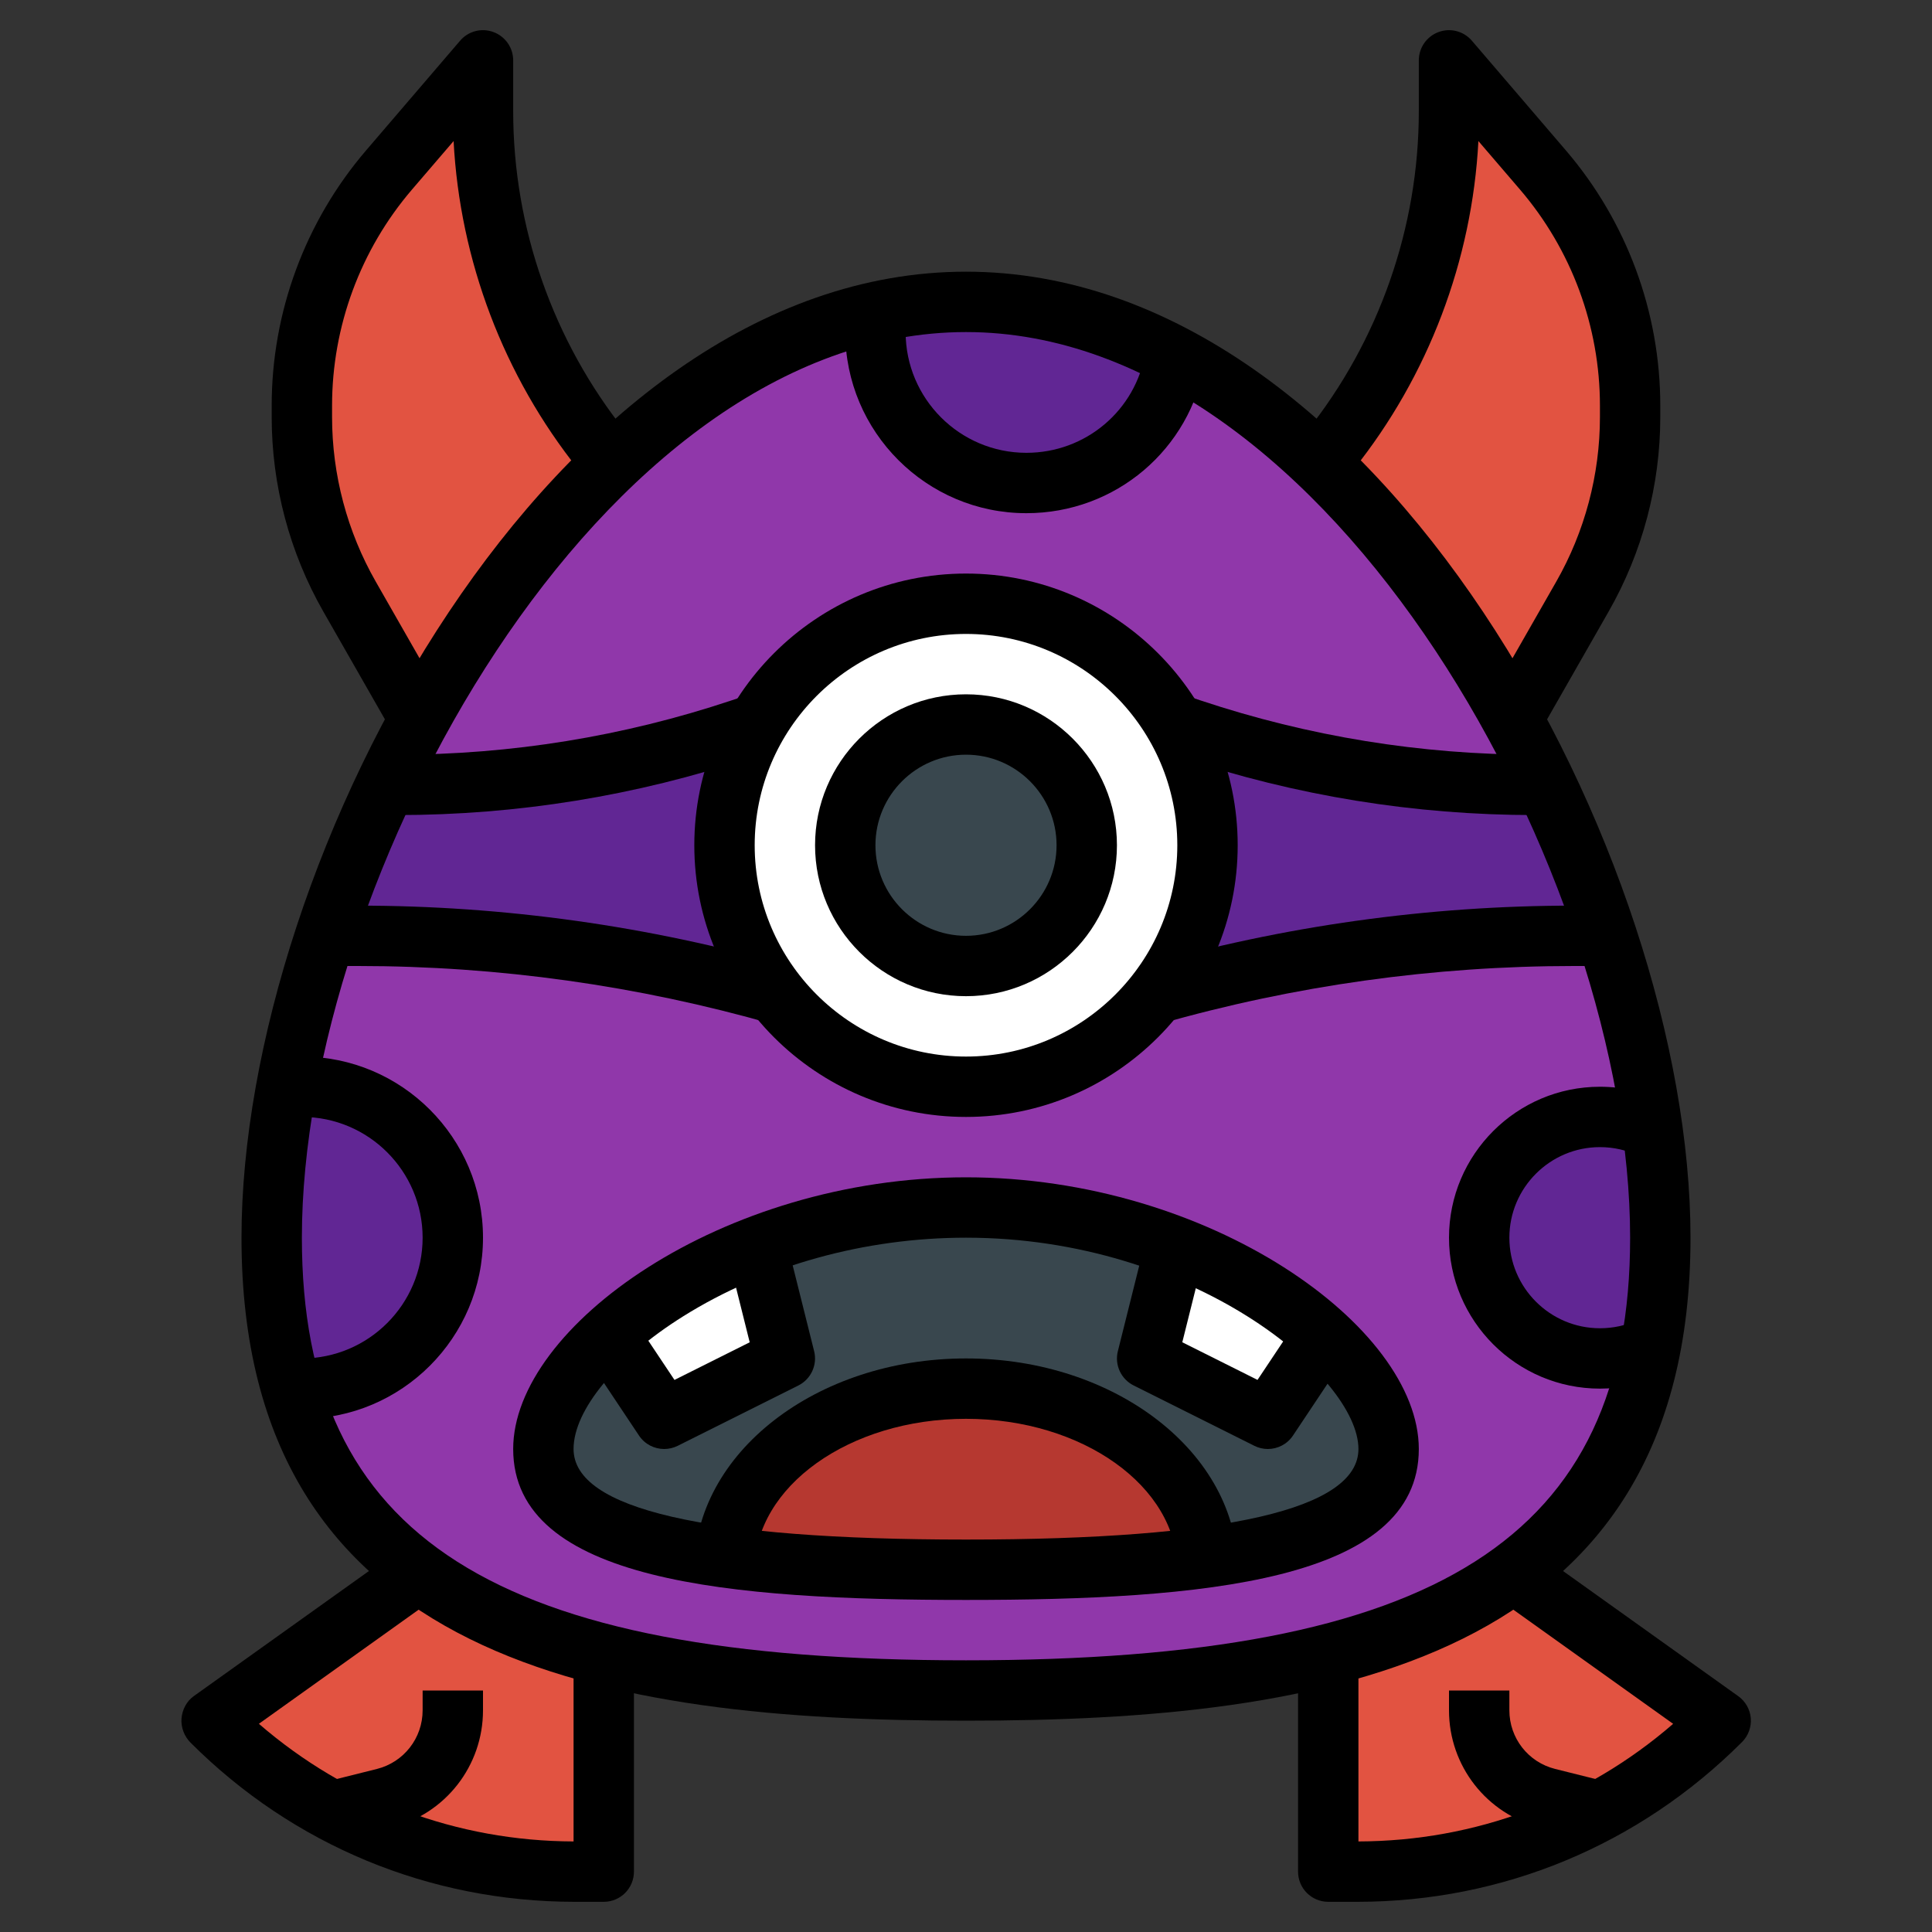 <?xml version="1.0" encoding="iso-8859-1"?>
<!-- Generator: Adobe Illustrator 22.1.0, SVG Export Plug-In . SVG Version: 6.00 Build 0)  -->
<svg xmlns="http://www.w3.org/2000/svg" xmlns:xlink="http://www.w3.org/1999/xlink" version="1.1" id="Layer_3" x="0px" y="0px" viewBox="0 0 64 64" style="enable-background:new 0 0 64 64;" xml:space="preserve" width="512" height="512">
<rect x="0" y="0" width="64" height="64" fill="#333333" stroke="none"/>
<g>
	<g>
		<path style="fill:#E25341;" d="M14,52l-7,5l0.021,0.021C10.209,60.209,14.533,62,19.042,62H20v-7"/>
	</g>
	<g>
		<path style="fill:#E25341;" d="M50,52l7,5l-0.021,0.021C53.791,60.209,49.467,62,44.958,62H44v-7"/>
	</g>
	<g>
		<path style="fill:#E25341;" d="M20,15l-0.056-0.07C17.391,11.739,16,7.773,16,3.686V2l-3.111,3.63    C11.025,7.805,10,10.575,10,13.439v0.374c0,2.088,0.545,4.14,1.581,5.954L14,24"/>
	</g>
	<g>
		<path style="fill:#E25341;" d="M44,15l0.056-0.07C46.609,11.739,48,7.773,48,3.686V2l3.111,3.63C52.975,7.805,54,10.575,54,13.439    v0.374c0,2.088-0.545,4.14-1.581,5.954L50,24"/>
	</g>
	<g>
		<path style="fill:#9037AA;" d="M55,41c0,12.703-10.297,15-23,15S9,53.703,9,41s10.297-31,23-31S55,28.297,55,41z"/>
	</g>
	<g>
		<path style="fill:#612694;" d="M24.542,24.153C20.871,25.376,17.027,26,13.158,26H13h-0.255c-0.778,1.636-1.451,3.315-2.001,5H11    h0.857c4.739,0,9.454,0.66,14.011,1.962L26,33l-1-9L24.542,24.153z"/>
	</g>
	<g>
		<path style="fill:#612694;" d="M53,31h0.256c-0.55-1.685-1.223-3.364-2.001-5H51h-0.158c-3.869,0-7.713-0.624-11.384-1.847L39,24    l-1,9l0.132-0.038C42.688,31.66,47.404,31,52.143,31H53z"/>
	</g>
	<g>
		<path style="fill:#612694;" d="M15,41c0-2.761-2.239-5-5-5c-0.18,0-0.358,0.01-0.534,0.028C9.161,37.742,9,39.414,9,41    c0,1.885,0.232,3.535,0.659,4.988C9.772,45.996,9.885,46,10,46C12.761,46,15,43.761,15,41z"/>
	</g>
	<g>
		<path style="fill:#612694;" d="M38.932,11.825C36.744,10.665,34.416,10,32,10c-1.002,0-1.988,0.126-2.956,0.342    C29.015,10.558,29,10.777,29,11c0,2.761,2.239,5,5,5C36.48,16,38.539,14.194,38.932,11.825z"/>
	</g>
	<g>
		<path style="fill:#612694;" d="M54.747,37.401C54.219,37.144,53.626,37,53,37c-2.209,0-4,1.791-4,4c0,2.209,1.791,4,4,4    c0.595,0,1.16-0.131,1.667-0.364C54.882,43.529,55,42.324,55,41C55,39.841,54.912,38.635,54.747,37.401z"/>
	</g>
	<g>
		<path style="fill:#39474E;" d="M46,48c0,3.314-6.268,4-14,4s-14-0.686-14-4s6.268-8,14-8S46,44.686,46,48z"/>
	</g>
	<g>
		<path style="fill:#B63830;" d="M32,52c2.964,0,5.709-0.103,7.972-0.414C39.687,48.466,36.232,46,32,46s-7.687,2.466-7.972,5.586    C26.291,51.897,29.036,52,32,52z"/>
	</g>
	<g>
		<polyline style="fill:#FFFFFF;" points="20,44 22,47 26,45 25,41   "/>
	</g>
	<g>
		<polyline style="fill:#FFFFFF;" points="44,44 42,47 38,45 39,41   "/>
	</g>
	<g>
		<circle style="fill:#FFFFFF;" cx="32" cy="28" r="8"/>
	</g>
	<g>
		<circle style="fill:#39474E;" cx="32" cy="28" r="4"/>
	</g>
	<g>
		<path d="M32,57C20.132,57,8,55.099,8,41C8,28.412,18.306,9,32,9s24,19.412,24,32C56,55.099,43.868,57,32,57z M32,11    c-12.145,0-22,18.153-22,30c0,9.944,6.374,14,22,14s22-4.056,22-14C54,29.153,44.145,11,32,11z"/>
	</g>
	<g>
		<path d="M13.132,24.496l-2.419-4.233C9.593,18.303,9,16.072,9,13.813v-0.374c0-3.102,1.111-6.106,3.13-8.46l3.111-3.63    c0.271-0.318,0.712-0.434,1.105-0.287C16.739,1.207,17,1.581,17,2v1.686c0,3.847,1.323,7.618,3.726,10.62l-1.506,1.32    l-0.056-0.069c-2.479-3.099-3.93-6.931-4.138-10.884L13.647,6.28C11.94,8.272,11,10.815,11,13.439v0.374    c0,1.911,0.501,3.799,1.449,5.457l2.419,4.233L13.132,24.496z"/>
	</g>
	<g>
		<path d="M50.868,24.496l-1.736-0.992l2.419-4.233C52.499,17.612,53,15.725,53,13.813v-0.374c0-2.624-0.94-5.167-2.647-7.159    l-1.379-1.607c-0.208,3.953-1.658,7.784-4.137,10.883L44,15l-0.78-0.626l0.056-0.069C45.677,11.304,47,7.532,47,3.686V2    c0-0.419,0.261-0.793,0.653-0.938c0.392-0.146,0.834-0.031,1.105,0.287l3.111,3.63c2.019,2.354,3.13,5.358,3.13,8.46v0.374    c0,2.259-0.593,4.489-1.713,6.449L50.868,24.496z"/>
	</g>
	<g>
		<path d="M20,63h-0.958c-4.809,0-9.329-1.872-12.729-5.272c-0.208-0.208-0.324-0.507-0.3-0.8s0.166-0.57,0.405-0.741l7-5    l1.162,1.627l-6.004,4.289C11.485,59.62,15.138,60.99,19,61v-6h2v7C21,62.553,20.553,63,20,63z"/>
	</g>
	<g>
		<path d="M11.242,60.97l-0.484-1.939l1.728-0.432C13.377,58.375,14,57.577,14,56.657V56h2v0.657c0,1.839-1.246,3.436-3.03,3.881    L11.242,60.97z"/>
	</g>
	<g>
		<path d="M44.958,63H44c-0.553,0-1-0.447-1-1v-7h2v6c3.87-0.01,7.528-1.385,10.425-3.896l-6.006-4.29l1.162-1.627l7,5    c0.239,0.171,0.392,0.438,0.416,0.731c0.023,0.293-0.082,0.581-0.29,0.789C54.287,61.128,49.767,63,44.958,63z"/>
	</g>
	<g>
		<path d="M52.758,60.97l-1.728-0.432C49.246,60.093,48,58.496,48,56.657V56h2v0.657c0,0.92,0.623,1.718,1.515,1.941l1.728,0.432    L52.758,60.97z"/>
	</g>
	<g>
		<path d="M32,37c-4.963,0-9-4.037-9-9s4.037-9,9-9s9,4.037,9,9S36.963,37,32,37z M32,21c-3.859,0-7,3.141-7,7s3.141,7,7,7    s7-3.141,7-7S35.859,21,32,21z"/>
	</g>
	<g>
		<path d="M32,33c-2.757,0-5-2.243-5-5s2.243-5,5-5s5,2.243,5,5S34.757,33,32,33z M32,25c-1.654,0-3,1.346-3,3s1.346,3,3,3    s3-1.346,3-3S33.654,25,32,25z"/>
	</g>
	<g>
		<path d="M13.158,27H13v-2h0.158c3.768,0,7.491-0.604,11.067-1.796l0.459-0.153l0.631,1.898l-0.458,0.152    C21.078,26.361,17.142,27,13.158,27z"/>
	</g>
	<g>
		<path d="M25.723,33.961l-0.132-0.038C21.126,32.647,16.505,32,11.857,32H11v-2h0.857c4.833,0,9.64,0.673,14.285,2l0.135,0.039    L25.723,33.961z"/>
	</g>
	<g>
		<path d="M51,27h-0.158c-3.983,0-7.92-0.639-11.7-1.899l-0.457-0.151l0.631-1.898l0.458,0.152C43.351,24.396,47.074,25,50.842,25    H51V27z"/>
	</g>
	<g>
		<path d="M38.277,33.961l-0.555-1.922l0.132-0.038C42.503,30.673,47.31,30,52.143,30H53v2h-0.857    c-4.647,0-9.269,0.647-13.736,1.924L38.277,33.961z"/>
	</g>
	<g>
		<path d="M32,53c-7.791,0-15-0.605-15-5c0-4.052,6.922-9,15-9s15,4.948,15,9C47,52.395,39.791,53,32,53z M32,41    c-3.358,0-6.686,0.925-9.369,2.605C20.425,44.985,19,46.711,19,48c0,1.99,4.374,3,13,3s13-1.01,13-3C45,45.604,39.51,41,32,41z"/>
	</g>
	<g>
		<path d="M41,52h-2c0-2.757-3.141-5-7-5s-7,2.243-7,5h-2c0-3.859,4.037-7,9-7S41,48.141,41,52z"/>
	</g>
	<g>
		<path d="M22.001,48c-0.325,0-0.642-0.158-0.833-0.445l-2-3l1.664-1.109l1.511,2.266l2.492-1.247l-0.805-3.222l1.939-0.484l1,4    c0.114,0.454-0.104,0.927-0.522,1.137l-4,2C22.305,47.966,22.151,48,22.001,48z"/>
	</g>
	<g>
		<path d="M41.999,48c-0.15,0-0.304-0.034-0.446-0.105l-4-2c-0.419-0.21-0.637-0.683-0.522-1.137l1-4l1.939,0.484l-0.805,3.222    l2.492,1.247l1.511-2.266l1.664,1.109l-2,3C42.641,47.841,42.324,48,41.999,48z"/>
	</g>
	<g>
		<path d="M10,47c-0.14,0-0.277-0.005-0.415-0.014L9.72,44.99C9.812,44.997,9.905,45,10,45c2.206,0,4-1.794,4-4s-1.794-4-4-4    c-0.146,0-0.288,0.008-0.43,0.022l-0.209-1.988C9.571,35.012,9.784,35,10,35c3.309,0,6,2.691,6,6S13.309,47,10,47z"/>
	</g>
	<g>
		<polygon style="fill:none;" points="21,36 21,36 21,36 21,36   "/>
	</g>
	<g>
		<path d="M34,17c-3.309,0-6-2.691-6-6c0-0.272,0.019-0.54,0.054-0.803l1.982,0.264C30.013,10.638,30,10.817,30,11    c0,2.206,1.794,4,4,4c1.967,0,3.626-1.405,3.946-3.342l1.973,0.326C39.439,14.891,36.95,17,34,17z"/>
	</g>
	<g>
		<path d="M53,46c-2.757,0-5-2.243-5-5s2.243-5,5-5c0.767,0,1.502,0.169,2.188,0.503l-0.875,1.799C53.901,38.102,53.46,38,53,38    c-1.654,0-3,1.346-3,3s1.346,3,3,3c0.439,0,0.862-0.092,1.257-0.274l0.838,1.816C54.437,45.846,53.731,46,53,46z"/>
	</g>
</g>
</svg>
